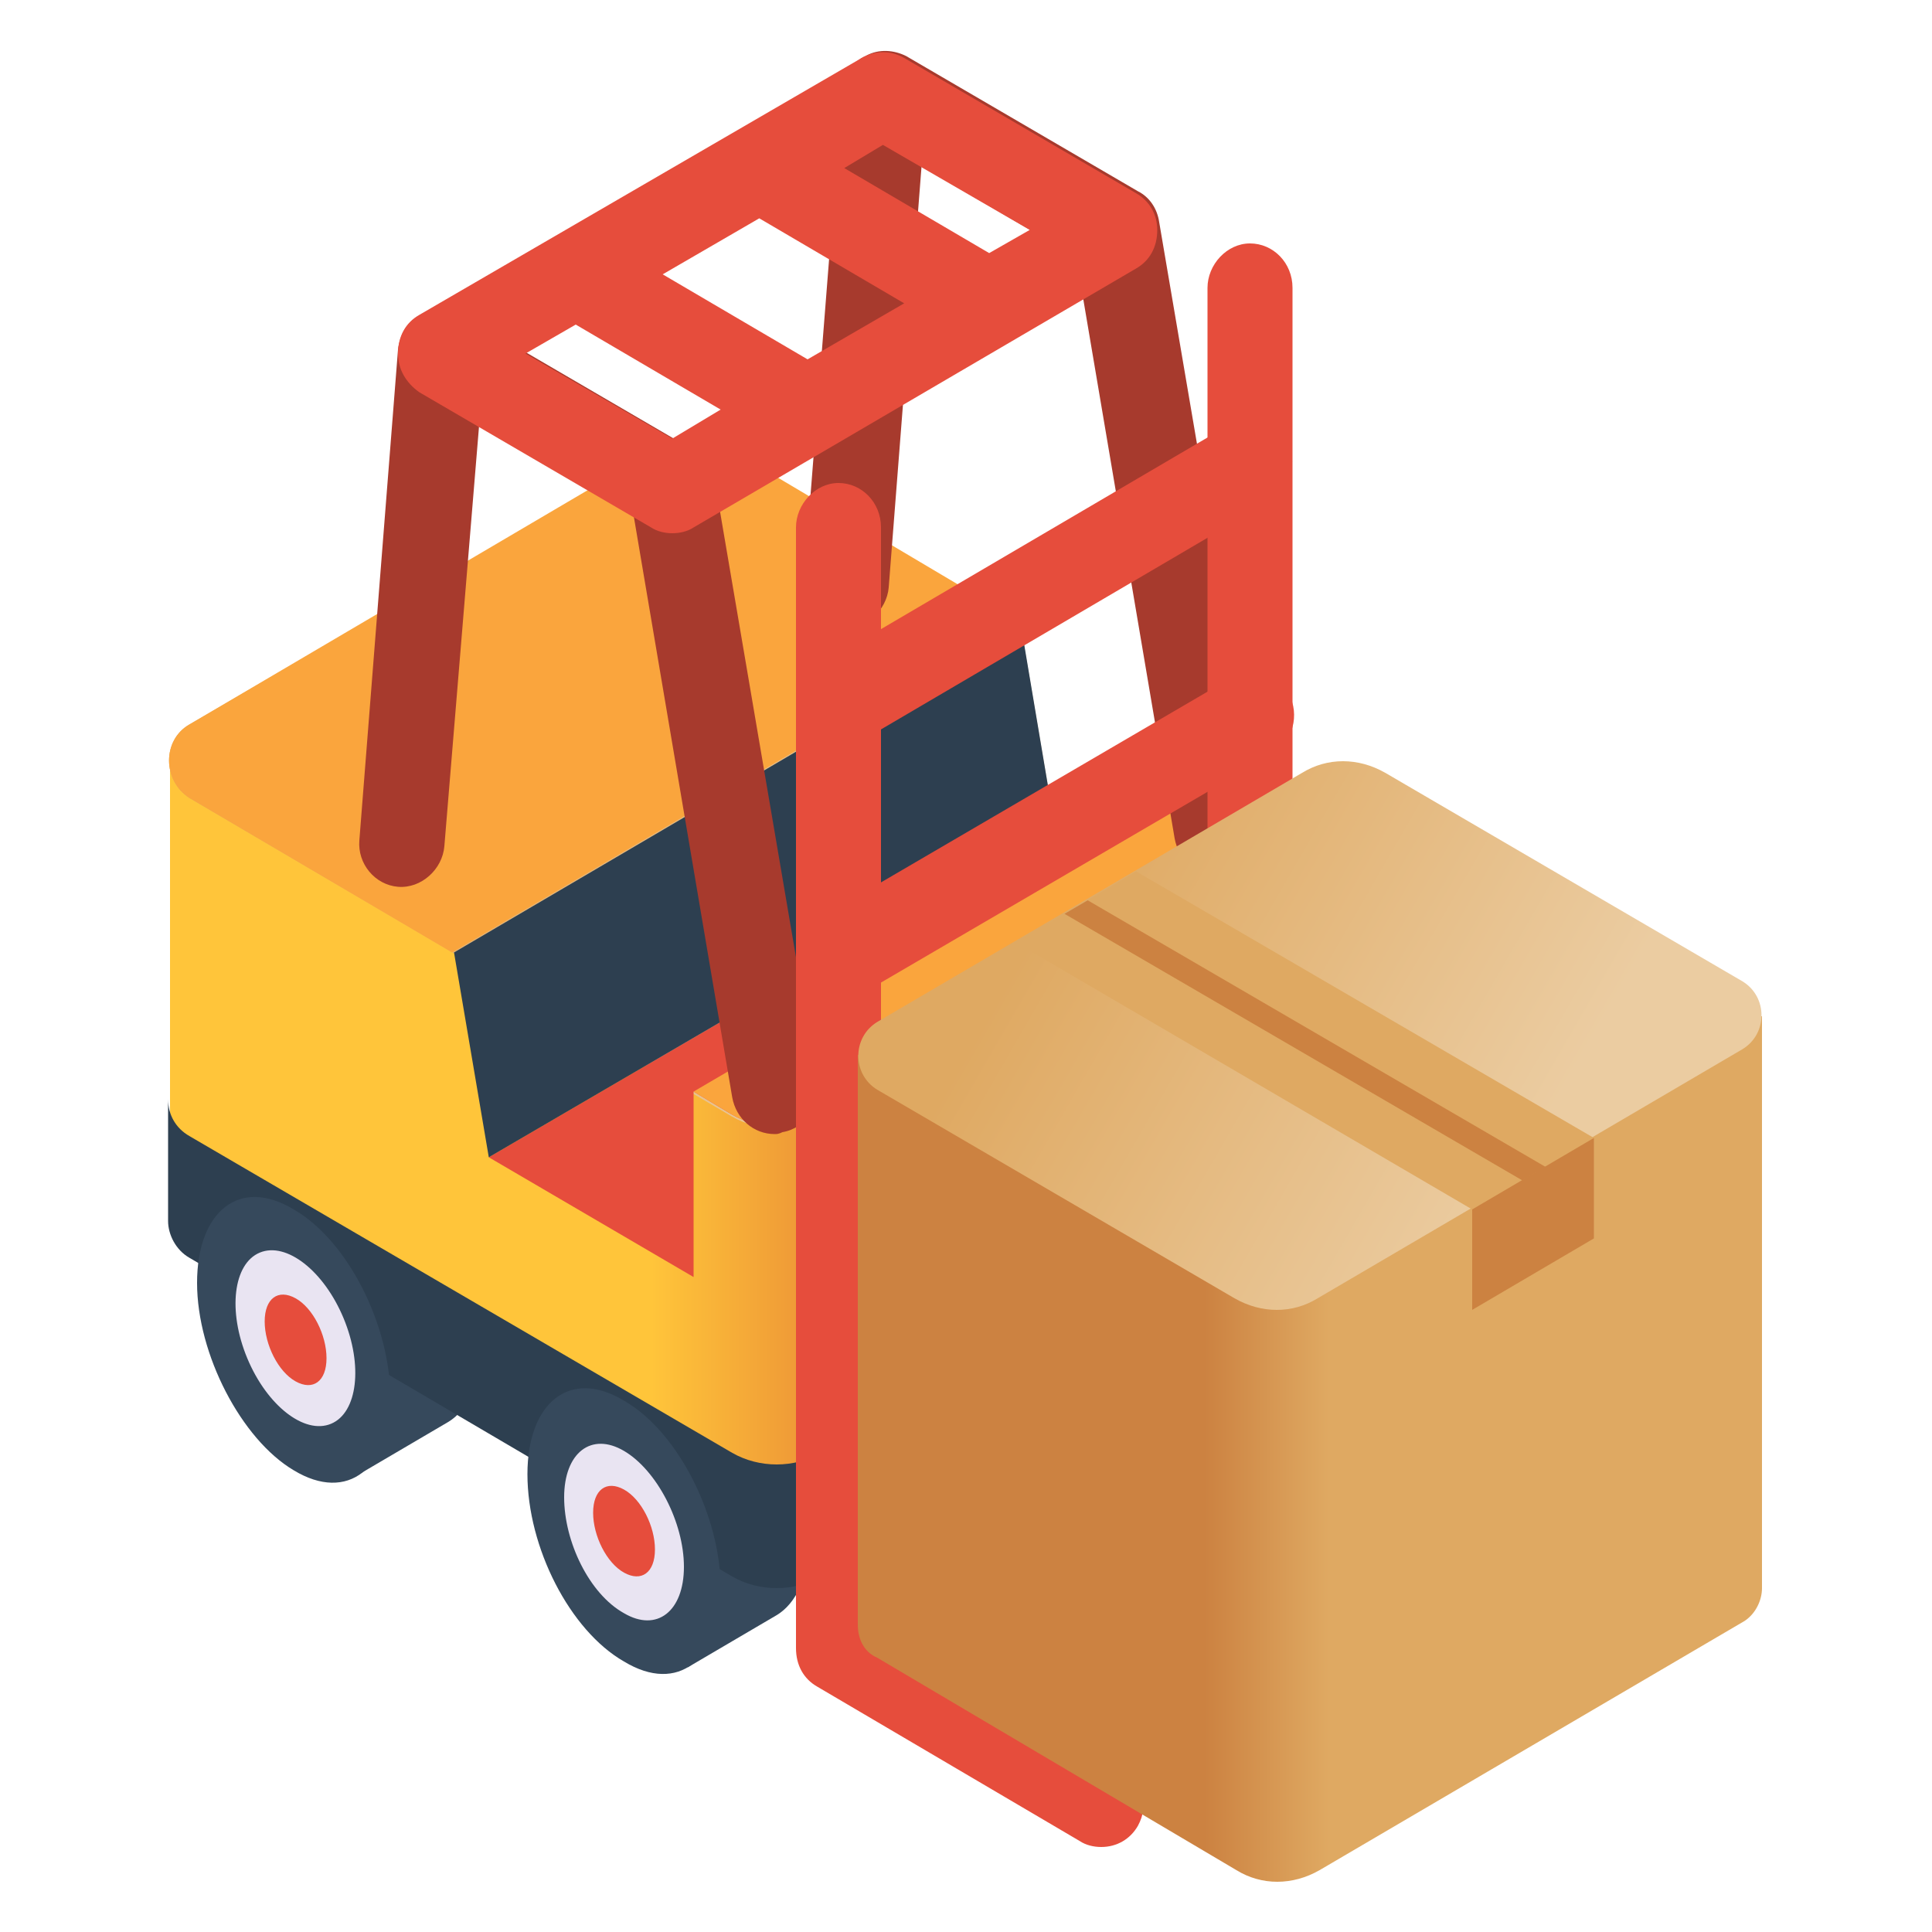 <?xml version="1.0" encoding="utf-8"?>
<!-- Generator: Adobe Illustrator 24.2.1, SVG Export Plug-In . SVG Version: 6.00 Build 0)  -->
<svg version="1.1" id="Layer_1" xmlns="http://www.w3.org/2000/svg" xmlns:xlink="http://www.w3.org/1999/xlink" x="0px" y="0px"
	 viewBox="0 0 100 100" style="enable-background:new 0 0 100 100;" xml:space="preserve">
<style type="text/css">
	.st0{fill:#36495C;}
	.st1{fill:url(#SVGID_1_);}
	.st2{fill:#2D3F50;}
	.st3{fill:url(#SVGID_2_);}
	.st4{fill:#E9E4F2;}
	.st5{fill:#E64D3C;}
	.st6{fill:#FAA53D;}
	.st7{fill:#A73A2D;}
	.st8{fill:url(#SVGID_3_);}
	.st9{fill:url(#SVGID_4_);}
	.st10{fill:#DFA962;}
	.st11{fill:#CC8241;}
</style>
<g>
	<path class="st0" d="M28.9,72.3l4.8-2.8l0,0c0.9-0.5,2-0.4,3.2,0.3c2.8,1.6,5,6,5,9.7c0,2.1-0.7,3.5-1.7,4.1l0,0l-4.6,2.7
		L28.9,72.3z"/>
	<path class="st0" d="M11.9,62.3l4.8-2.8l0,0c0.9-0.5,2-0.4,3.2,0.3c2.8,1.6,5,6,5,9.7c0,2.1-0.7,3.5-1.7,4.1l0,0l-4.6,2.7
		L11.9,62.3z"/>
	
		<linearGradient id="SVGID_1_" gradientUnits="userSpaceOnUse" x1="47.09" y1="41.27" x2="33.694" y2="41.27" gradientTransform="matrix(1 0 0 -1 0 102)">
		<stop  offset="0" style="stop-color:#E37A34"/>
		<stop  offset="1" style="stop-color:#FFC53A"/>
	</linearGradient>
	<path class="st1" d="M67.3,65.7V41.9l-10.4,3L8.8,39.3v23.8c0,0.7,0.4,1.5,1.1,1.9l28.1,16.5c1.4,0.8,3.2,0.8,4.6,0l23.8-13.9
		C67,67.2,67.3,66.5,67.3,65.7L67.3,65.7z"/>
	<path class="st2" d="M66.2,61.3L42.5,75.2c-1.4,0.8-3.2,0.8-4.6,0L9.8,58.8c-0.7-0.4-1.1-1.1-1.1-1.9v6.3c0,0.7,0.4,1.5,1.1,1.9
		l28.1,16.5c1.4,0.8,3.2,0.8,4.6,0l23.8-13.9c0.7-0.4,1.1-1.1,1.1-1.9v-6.3C67.3,60.2,67,60.9,66.2,61.3z"/>
	
		<linearGradient id="SVGID_2_" gradientUnits="userSpaceOnUse" x1="20.939" y1="71.253" x2="52.538" y2="53.009" gradientTransform="matrix(1 0 0 -1 0 102)">
		<stop  offset="0" style="stop-color:#DFA962"/>
		<stop  offset="1" style="stop-color:#EBCCA1"/>
	</linearGradient>
	<path class="st3" d="M66.2,40l-1.1-0.6L57,44.2l-2.4-1.4l-1.8-10.6l-14.5-8.6c-1.4-0.8-3.2-0.8-4.6,0L9.8,37.5
		c-1.4,0.8-1.4,2.9,0,3.8l28.1,16.5c1.4,0.8,3.2,0.8,4.6,0l23.8-13.9C67.7,42.9,67.7,40.9,66.2,40L66.2,40z"/>
	<g>
		<path class="st0" d="M10.2,66.4c0-3.7,2.2-5.5,5-3.8c2.8,1.6,5,6,5,9.7c0,3.7-2.2,5.5-5,3.8C12.5,74.5,10.2,70.1,10.2,66.4z"/>
		<ellipse transform="matrix(0.923 -0.384 0.384 0.923 -25.443 11.176)" class="st4" cx="15.3" cy="69.3" rx="2.7" ry="4.8"/>
		<path class="st5" d="M13.7,68.4c0-1.2,0.7-1.7,1.6-1.2c0.9,0.5,1.6,1.9,1.6,3.1s-0.7,1.7-1.6,1.2C14.4,71,13.7,69.6,13.7,68.4z"/>
	</g>
	<g>
		<path class="st0" d="M27.3,76.3c0-3.7,2.2-5.5,5-3.8c2.8,1.6,5,6,5,9.7s-2.2,5.5-5,3.8C29.5,84.4,27.3,80.1,27.3,76.3z"/>
		<path class="st4" d="M29.2,77.5c0-2.3,1.4-3.4,3.1-2.4c1.7,1,3.1,3.7,3.1,6s-1.4,3.4-3.1,2.4C30.5,82.5,29.2,79.8,29.2,77.5
			L29.2,77.5z"/>
		<path class="st5" d="M30.7,78.3c0-1.2,0.7-1.7,1.6-1.2c0.9,0.5,1.6,1.9,1.6,3.1s-0.7,1.7-1.6,1.2C31.4,80.9,30.7,79.5,30.7,78.3z"
			/>
	</g>
	<path class="st6" d="M52.7,32.1l-14.5-8.6c-1.4-0.8-3.2-0.8-4.6,0L9.8,37.5c-1.4,0.8-1.4,2.9,0,3.8l13.6,8L52.7,32.1z"/>
	<path class="st5" d="M54.6,42.8L25.3,59.9l10.6,6.2v-9.6l2,1.2c1.4,0.8,3.2,0.8,4.6,0l18.8-11L54.6,42.8z"/>
	<path class="st2" d="M25.3,59.9l29.3-17.1l-1.8-10.7L23.5,49.3L25.3,59.9z"/>
	<path class="st6" d="M66.2,40l-1.1-0.6L35.9,56.5l2,1.2c1.4,0.8,3.2,0.8,4.6,0l23.8-13.9C67.7,42.9,67.7,40.9,66.2,40L66.2,40z"/>
	<g>
		<path class="st7" d="M40.1,58.7c-1.1,0-2-0.8-2.2-1.9l-5.1-30.1l-8-4.7L23,43.8c-0.1,1.2-1.2,2.2-2.4,2.1c-1.2-0.1-2.1-1.2-2-2.4
			l2-25.4c0.1-0.8,0.5-1.5,1.2-1.8c0.7-0.4,1.5-0.3,2.1,0l12,7c0.6,0.3,1,0.9,1.1,1.6L42.3,56c0.2,1.2-0.6,2.4-1.8,2.6
			C40.3,58.7,40.2,58.7,40.1,58.7L40.1,58.7z"/>
	</g>
	<g>
		<path class="st7" d="M63,45.3c-1.1,0-2-0.8-2.2-1.9l-5.1-30.1l-8-4.7l-1.7,21.8c-0.1,1.2-1.2,2.2-2.4,2.1c-1.2-0.1-2.1-1.2-2-2.4
			l2-25.4c0.1-0.8,0.5-1.5,1.2-1.8c0.7-0.4,1.5-0.3,2.1,0l12,7c0.6,0.3,1,0.9,1.1,1.6l5.3,31.1c0.2,1.2-0.6,2.4-1.8,2.6
			C63.2,45.3,63.1,45.3,63,45.3z"/>
	</g>
	<path class="st5" d="M58.8,10l-12-7c-0.7-0.4-1.5-0.4-2.2,0L21.7,16.3c-0.7,0.4-1.1,1.1-1.1,2c0,0.8,0.4,1.5,1.1,2l12,7
		c0.3,0.2,0.7,0.3,1.1,0.3c0.4,0,0.8-0.1,1.1-0.3l22.9-13.4c0.7-0.4,1.1-1.1,1.1-2C59.9,11.1,59.5,10.4,58.8,10L58.8,10z M41.8,18.6
		l-7.5-4.4l5-2.9l7.5,4.4L41.8,18.6z M34.8,22.7l-7.6-4.4l2.6-1.5l7.5,4.4L34.8,22.7z M51.2,13.1l-7.5-4.4l2-1.2l7.6,4.4L51.2,13.1z
		"/>
	<g>
		<g>
			<path class="st5" d="M43.4,38.7c-0.8,0-1.5-0.4-1.9-1.1c-0.6-1.1-0.2-2.5,0.8-3.1L63.6,22c1.1-0.6,2.4-0.2,3,0.8
				c0.6,1.1,0.2,2.5-0.8,3.1L44.5,38.4C44.2,38.6,43.8,38.7,43.4,38.7L43.4,38.7z"/>
		</g>
		<g>
			<path class="st5" d="M57,95.6c-0.4,0-0.8-0.1-1.1-0.3l-13.6-8c-0.7-0.4-1.1-1.1-1.1-2V27.3c0-1.2,1-2.3,2.2-2.3
				c1.2,0,2.2,1,2.2,2.3v56.8l12.5,7.3c1.1,0.6,1.4,2,0.8,3.1C58.5,95.2,57.8,95.6,57,95.6L57,95.6z"/>
		</g>
		<g>
			<path class="st5" d="M78.3,83.2c-0.4,0-0.8-0.1-1.1-0.3l-13.6-8c-0.7-0.4-1.1-1.1-1.1-2V14.9c0-1.2,1-2.3,2.2-2.3
				c1.2,0,2.2,1,2.2,2.3v56.8L79.5,79c1.1,0.6,1.4,2,0.8,3.1C79.9,82.8,79.1,83.2,78.3,83.2z"/>
		</g>
		<g>
			<path class="st5" d="M43.4,51.8c-0.8,0-1.5-0.4-1.9-1.1c-0.6-1.1-0.2-2.5,0.8-3.1l21.4-12.5c1.1-0.6,2.4-0.3,3,0.8
				c0.6,1.1,0.2,2.5-0.8,3.1L44.5,51.5C44.2,51.7,43.8,51.8,43.4,51.8L43.4,51.8z"/>
		</g>
		<g>
			<g>
				
					<linearGradient id="SVGID_3_" gradientUnits="userSpaceOnUse" x1="62.356" y1="26.999" x2="68.785" y2="26.999" gradientTransform="matrix(1 0 0 -1 0 102)">
					<stop  offset="0" style="stop-color:#CC8241"/>
					<stop  offset="1" style="stop-color:#DFA962"/>
				</linearGradient>
				<path class="st8" d="M91.2,82.2V52.6l-46.8,2v29.5c0,0.7,0.3,1.4,1,1.7L64,96.8c1.3,0.8,2.9,0.8,4.3,0l22-12.9
					C90.9,83.5,91.2,82.8,91.2,82.2L91.2,82.2z"/>
				
					<linearGradient id="SVGID_4_" gradientUnits="userSpaceOnUse" x1="54.805" y1="55.867" x2="78.881" y2="41.966" gradientTransform="matrix(1 0 0 -1 0 102)">
					<stop  offset="0" style="stop-color:#DFA962"/>
					<stop  offset="1" style="stop-color:#EBCCA1"/>
				</linearGradient>
				<path class="st9" d="M45.4,52.9l22-12.9c1.3-0.8,2.9-0.8,4.3,0l18.5,10.8c1.3,0.8,1.3,2.7,0,3.5l-22,12.9
					c-1.3,0.8-2.9,0.8-4.3,0L45.4,56.4C44.1,55.6,44.1,53.7,45.4,52.9z"/>
				<path class="st10" d="M52.6,48.8l23.6,13.8l6.3-3.7L58.8,45.1L52.6,48.8z"/>
				<g>
					<path class="st11" d="M56.3,46.6L80,60.4l-1.2,0.7L55.1,47.3L56.3,46.6z"/>
					<path class="st11" d="M76.2,62.6v5.2l6.3-3.7v-5.2L76.2,62.6z"/>
				</g>
			</g>
		</g>
	</g>
</g>
</svg>
